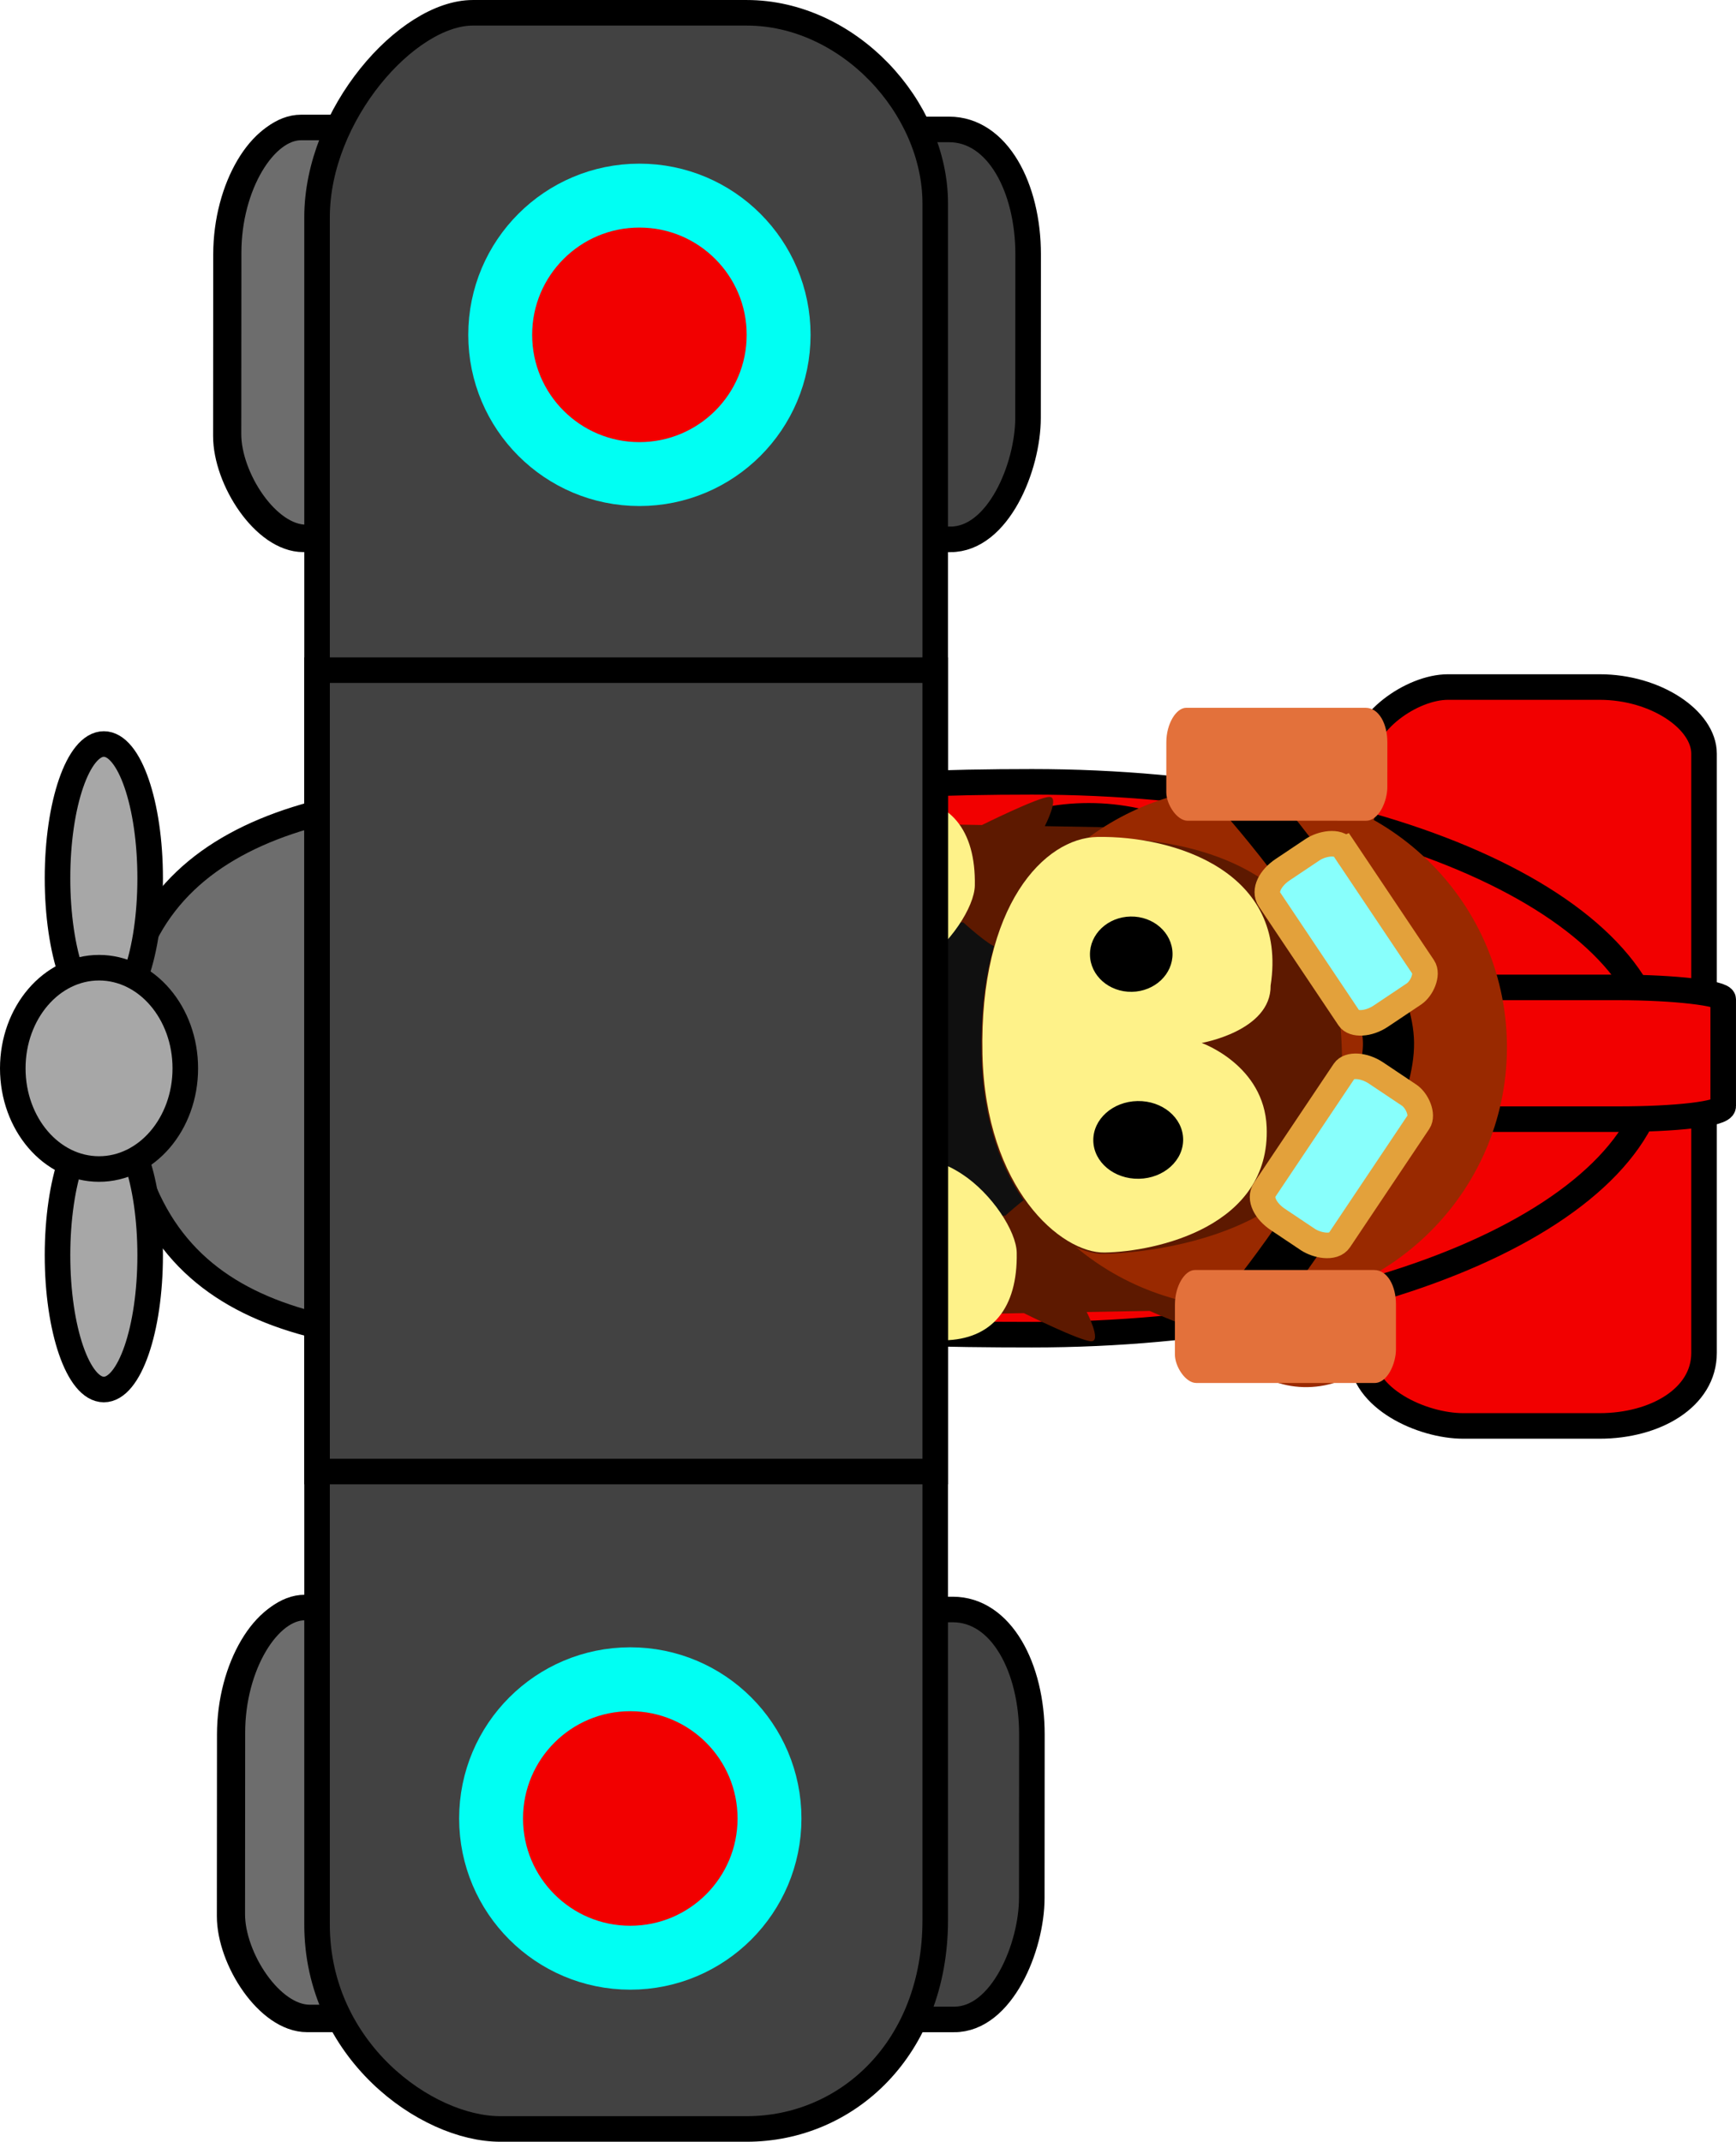 <svg version="1.1" xmlns="http://www.w3.org/2000/svg" xmlns:xlink="http://www.w3.org/1999/xlink" width="135.844" height="167.556" viewBox="0,0,135.844,167.556"><g transform="translate(-191.004,-96.222)"><g data-paper-data="{&quot;isPaintingLayer&quot;:true}" fill-rule="nonzero" stroke-linejoin="miter" stroke-miterlimit="10" stroke-dasharray="" stroke-dashoffset="0" style="mix-blend-mode: normal"><g stroke="#000000" stroke-width="2" stroke-linecap="butt"><path d="M265.672,254.211c-13.088,-0.001 -43.393,-0.003 -50.641,-0.004c-3.046,-0 -6.06,-4.673 -6.058,-8.083c0.002,-2.939 0.006,-8.942 0.01,-14.207c0.004,-5.259 2.795,-9.782 5.664,-9.782c7.082,0.001 37.636,0.003 50.912,0.004c3.811,0 6.195,4.576 6.192,9.783c-0.003,4.725 -0.007,9.97 -0.009,12.787c-0.003,3.842 -2.339,9.503 -6.07,9.502z" fill="#424242"/><path d="M231.581,254.059c0,0 -13.551,-0.001 -16.344,-0.001c-3.046,-0 -6.06,-4.673 -6.058,-8.083c0.002,-2.939 0.006,-8.942 0.01,-14.207c0.004,-5.259 2.795,-9.782 5.664,-9.782c2.693,0 16.195,0.001 16.195,0.001z" fill="#6d6d6d"/></g><g stroke="#000000" stroke-width="2" stroke-linecap="butt"><path d="M265.378,138.419c-13.088,-0.001 -43.393,-0.003 -50.641,-0.004c-3.046,-0 -6.06,-4.673 -6.058,-8.083c0.002,-2.939 0.006,-8.942 0.01,-14.207c0.004,-5.259 2.795,-9.782 5.664,-9.782c7.082,0.001 37.636,0.003 50.912,0.004c3.811,0 6.195,4.576 6.192,9.783c-0.003,4.725 -0.007,9.97 -0.009,12.787c-0.003,3.842 -2.339,9.503 -6.07,9.502z" fill="#424242"/><path d="M231.286,138.268c0,0 -13.551,-0.001 -16.344,-0.001c-3.046,-0 -6.06,-4.673 -6.058,-8.083c0.002,-2.939 0.006,-8.942 0.01,-14.207c0.004,-5.259 2.795,-9.782 5.664,-9.782c2.693,0 16.195,0.001 16.195,0.001z" fill="#6d6d6d"/></g><path d="M297.563,202.194c0,-12.054 0,-39.962 0,-46.638c0,-2.805 3.902,-5.584 6.75,-5.584c2.454,0 7.468,0 11.865,0c4.392,0 8.169,2.568 8.169,5.21c0,6.522 0,34.66 0,46.887c0,3.51 -3.821,5.709 -8.169,5.709c-3.946,0 -8.326,0 -10.678,0c-3.209,0 -7.936,-2.148 -7.936,-5.584z" fill="#f20000" stroke="#000000" stroke-width="2" stroke-linecap="butt"/><path d="M320.628,179.014c0,11.943 -21.88,21.625 -48.871,21.625c-26.99,0 -47.753,-2.451 -48.871,-21.625c-1.032,-17.703 21.88,-21.625 48.871,-21.625c26.99,0 48.871,9.682 48.871,21.625z" fill="#f20000" stroke="#000000" stroke-width="2" stroke-linecap="butt"/><path d="M299.063,182.782c0,-2.149 0,-7.124 0,-8.315c0,-0.5 3.902,-0.995 6.75,-0.995c2.454,0 7.468,0 11.865,0c4.392,0 8.169,0.458 8.169,0.929c0,1.163 0,6.179 0,8.359c0,0.626 -3.821,1.018 -8.169,1.018c-3.946,0 -8.326,0 -10.678,0c-3.209,0 -7.936,-0.383 -7.936,-0.995z" fill="#f20000" stroke="#000000" stroke-width="2" stroke-linecap="butt"/><path d="M263.878,179.764c0,11.943 -14.216,21.625 -31.751,21.625c-17.536,0 -31.025,-2.451 -31.751,-21.625c-0.671,-17.703 14.216,-21.625 31.751,-21.625c17.536,0 31.751,9.682 31.751,21.625z" fill="#6d6d6d" stroke="#000000" stroke-width="2" stroke-linecap="butt"/><path d="M294.139,178.578c0,10.234 -8.033,18.531 -17.942,18.531c-9.909,0 -17.942,-8.296 -17.942,-18.531c0,-10.234 8.033,-18.531 17.942,-18.531c9.909,0 17.942,8.296 17.942,18.531z" fill="#101010" stroke="#000000" stroke-width="2" stroke-linecap="butt"/><g data-paper-data="{&quot;index&quot;:null}" stroke="none" stroke-width="0" stroke-linecap="butt"><path d="M263.253,160.686l4.59,0.082c0,0 4.458,-2.216 5.287,-2.201c0.81,0.014 -0.369,2.289 -0.369,2.289l4.918,0.088c0,0 3.813,-1.681 4.621,-1.667c0.754,0.013 0.078,1.751 0.078,1.751l6.885,0.123l-0.137,7.65l-19.672,-0.351c0,0 0.04,1.859 -0.47,1.85c-0.51,-0.009 -2.59,-1.905 -2.59,-1.905l-3.279,-0.059z" fill="#5d1900"/><path d="M261.063,170.225c-0.466,-0.288 -5.223,1.558 -5.358,0.197c-0.779,-0.977 5.543,-2.335 5.194,-2.949c-0.424,-0.747 -5.659,1.353 -5.779,-0.544c-0.095,-1.502 6.075,-1.23 6.087,-1.886c0.015,-0.846 -6.445,0.33 -6.326,-1.932c0.109,-2.086 5.486,-0.358 6.095,-1.138c0.409,-0.524 -7.392,-0.305 -5.215,-2.905c0.876,-1.046 4.439,-0.452 5.835,-0.427c3.76,0.067 5.768,2.507 5.69,6.858c-0.03,1.678 -1.948,4.628 -4.292,6.154c-1.525,0.993 -2.576,1.176 -3.428,0.765c-1.041,-0.502 1.293,-1.691 0.959,-1.898z" fill="#fef289"/></g><g data-paper-data="{&quot;index&quot;:null}" stroke="none" stroke-width="0" stroke-linecap="butt"><path d="M266.394,191.386l3.279,-0.059c0,0 2.08,-1.896 2.59,-1.905c0.51,-0.009 0.47,1.85 0.47,1.85l19.672,-0.351l0.137,7.65l-6.885,0.123c0,0 0.676,1.737 -0.078,1.751c-0.809,0.014 -4.621,-1.667 -4.621,-1.667l-4.918,0.088c0,0 1.179,2.275 0.369,2.289c-0.829,0.015 -5.287,-2.201 -5.287,-2.201l-4.59,0.082z" fill="#5d1900"/><path d="M263.803,189.202c0.335,-0.207 -2,-1.396 -0.959,-1.898c0.853,-0.411 1.903,-0.228 3.428,0.765c2.343,1.526 4.262,4.476 4.292,6.154c0.078,4.35 -1.93,6.791 -5.69,6.858c-1.396,0.025 -4.959,0.619 -5.835,-0.427c-2.177,-2.6 5.624,-2.381 5.215,-2.905c-0.609,-0.78 -5.986,0.948 -6.095,-1.138c-0.119,-2.262 6.341,-1.086 6.326,-1.932c-0.012,-0.656 -6.183,-0.384 -6.087,-1.886c0.121,-1.897 5.355,0.203 5.779,-0.544c0.349,-0.614 -5.973,-1.972 -5.194,-2.949c0.135,-1.361 4.891,0.486 5.358,0.197z" fill="#fef289"/></g><path d="M308.92,177.784c0.201,11.275 -8.823,20.58 -20.157,20.782c-11.333,0.202 -20.684,-8.774 -20.886,-20.049c-0.201,-11.275 8.823,-20.58 20.157,-20.782c11.333,-0.202 20.684,8.774 20.886,20.049z" fill="#992900" stroke="none" stroke-width="0" stroke-linecap="butt"/><path d="M299.792,198.83c0.057,3.201 -2.831,5.848 -6.452,5.912c-3.62,0.065 -6.602,-2.478 -6.659,-5.678c-0.057,-3.201 2.831,-5.848 6.452,-5.912c3.62,-0.065 6.602,2.478 6.659,5.678z" fill="#992900" stroke="none" stroke-width="0" stroke-linecap="butt"/><path d="M294.808,171.383c1.626,4.21 1.643,12.069 -0.132,14.815c-3.252,6.625 -13.271,8.046 -17.308,8.118c-3.41,0.061 -9.326,-4.996 -9.562,-15.521c-0.262,-11.665 4.871,-16.919 8.981,-16.992c6.037,-0.108 15.047,1.473 18.02,9.579z" fill="#5d1900" stroke="none" stroke-width="0" stroke-linecap="butt"/><path d="M292.53,164.652c-3.568,0.064 -6.512,-2.777 -6.576,-6.345c-0.064,-3.568 2.777,-6.512 6.345,-6.576c3.568,-0.064 6.512,2.777 6.576,6.345c0.064,3.568 -2.777,6.512 -6.345,6.576z" fill="#992900" stroke="none" stroke-width="0" stroke-linecap="butt"/><path d="M290.431,173.327c0.046,3.551 -5.397,4.489 -5.397,4.489c0,0 4.894,1.723 5.088,6.587c0.31,7.782 -8.642,9.738 -12.678,9.81c-3.41,0.061 -9.326,-4.996 -9.562,-15.521c-0.262,-11.665 4.871,-16.919 8.981,-16.992c6.037,-0.108 14.958,2.719 13.568,11.627z" fill="#fef289" stroke="none" stroke-width="0" stroke-linecap="butt"/><path d="M283.586,185.339c0.03,1.679 -1.52,3.068 -3.461,3.103c-1.941,0.035 -3.539,-1.298 -3.569,-2.977c-0.03,-1.679 1.52,-3.068 3.461,-3.103c1.941,-0.035 3.539,1.298 3.569,2.977z" fill="#000000" stroke="none" stroke-width="0" stroke-linecap="butt"/><path d="M282.756,170.813c0.029,1.627 -1.394,2.971 -3.178,3.003c-1.784,0.032 -3.254,-1.261 -3.283,-2.887c-0.029,-1.627 1.394,-2.971 3.178,-3.003c1.784,-0.032 3.254,1.261 3.283,2.887z" fill="#000000" stroke="none" stroke-width="0" stroke-linecap="butt"/><path d="M296.942,198.841c0.022,1.241 -1.622,2.276 -3.672,2.312c-2.05,0.037 -3.73,-0.939 -3.752,-2.18c-0.022,-1.241 1.622,-2.276 3.672,-2.312c2.05,-0.037 3.73,0.939 3.752,2.18z" fill="#fef289" stroke="none" stroke-width="0" stroke-linecap="butt"/><path d="M295.946,157.272c0.024,1.353 -1.602,2.48 -3.632,2.516c-2.03,0.036 -3.695,-1.031 -3.719,-2.385c-0.024,-1.353 1.602,-2.48 3.632,-2.516c2.03,-0.036 3.695,1.031 3.719,2.385z" fill="#fef289" stroke="none" stroke-width="0" stroke-linecap="butt"/><path d="M215.814,246.786c0,-34.522 0,-114.452 0,-133.571c0,-8.034 7.048,-15.992 12.19,-15.992c4.432,0 13.487,0 21.429,0c7.932,0 14.754,7.355 14.754,14.921c0,18.678 0,99.267 0,134.286c0,10.052 -6.901,16.349 -14.754,16.349c-7.127,0 -15.037,0 -19.286,0c-5.795,0 -14.333,-6.151 -14.333,-15.992z" fill="#424242" stroke="#000000" stroke-width="2" stroke-linecap="butt"/><path d="M215.814,211.349v-62.698h48.373v62.698z" fill="#424242" stroke="#000000" stroke-width="2" stroke-linecap="butt"/><path d="M251.932,122.418c0,6.016 -4.877,10.893 -10.893,10.893c-6.016,0 -10.893,-4.877 -10.893,-10.893c0,-6.016 4.877,-10.893 10.893,-10.893c6.016,0 10.893,4.877 10.893,10.893z" fill="#f20000" stroke="#00fff3" stroke-width="5" stroke-linecap="butt"/><path d="M251.218,238.489c0,6.016 -4.877,10.893 -10.893,10.893c-6.016,0 -10.893,-4.877 -10.893,-10.893c0,-6.016 4.877,-10.893 10.893,-10.893c6.016,0 10.893,4.877 10.893,10.893z" fill="#f20000" stroke="#00fff3" stroke-width="5" stroke-linecap="butt"/><path d="M202.754,164.929c0,5.799 -1.623,10.5 -3.625,10.5c-2.002,0 -3.625,-4.701 -3.625,-10.5c0,-5.799 1.623,-10.5 3.625,-10.5c2.002,0 3.625,4.701 3.625,10.5z" fill="#a7a7a7" stroke="#000000" stroke-width="2" stroke-linecap="butt"/><path d="M202.754,194.429c0,5.799 -1.623,10.5 -3.625,10.5c-2.002,0 -3.625,-4.701 -3.625,-10.5c0,-5.799 1.623,-10.5 3.625,-10.5c2.002,0 3.625,4.701 3.625,10.5z" fill="#a7a7a7" stroke="#000000" stroke-width="2" stroke-linecap="butt"/><path d="M205.504,179.804c0,4.349 -3.022,7.875 -6.75,7.875c-3.728,0 -6.75,-3.526 -6.75,-7.875c0,-4.349 3.022,-7.875 6.75,-7.875c3.728,0 6.75,3.526 6.75,7.875z" fill="#a7a7a7" stroke="#000000" stroke-width="2" stroke-linecap="butt"/><path d="M288.573,158.84c0,0 11.003,12.449 11.083,18.959c0.083,6.771 -10.301,19.742 -10.301,19.742" fill="none" stroke="#000000" stroke-width="4" stroke-linecap="round"/><path d="M297.892,160.433c-3.607,-0 -11.957,-0.001 -13.955,-0.001c-0.839,-0 -1.67,-1.288 -1.669,-2.227c0.001,-0.81 0.002,-2.464 0.003,-3.915c0.001,-1.449 0.77,-2.696 1.561,-2.695c1.951,0 10.371,0.001 14.029,0.001c1.05,0 1.707,1.261 1.706,2.696c-0.001,1.302 -0.002,2.747 -0.002,3.523c-0.001,1.059 -0.644,2.619 -1.673,2.618z" fill="#e3713b" stroke="#000000" stroke-width="0" stroke-linecap="butt"/><path d="M298.566,204.419c-3.607,-0 -11.957,-0.001 -13.955,-0.001c-0.839,-0 -1.67,-1.288 -1.669,-2.227c0.001,-0.81 0.002,-2.464 0.003,-3.915c0.001,-1.449 0.77,-2.696 1.561,-2.695c1.951,0 10.371,0.001 14.029,0.001c1.05,0 1.707,1.261 1.706,2.696c-0.001,1.302 -0.002,2.747 -0.002,3.523c-0.001,1.059 -0.644,2.619 -1.673,2.618z" fill="#e3713b" stroke="#000000" stroke-width="0" stroke-linecap="butt"/><path d="M296.186,162.644c1.601,2.39 5.308,7.922 6.194,9.246c0.373,0.556 -0.112,1.678 -0.735,2.095c-0.537,0.359 -1.633,1.093 -2.595,1.736c-0.961,0.643 -2.128,0.686 -2.479,0.163c-0.866,-1.293 -4.604,-6.871 -6.228,-9.295c-0.466,-0.696 0.077,-1.691 1.028,-2.327c0.863,-0.577 1.821,-1.218 2.335,-1.563c0.702,-0.47 2.021,-0.736 2.477,-0.054z" fill="#88fffc" stroke="#e3a13b" stroke-width="2" stroke-linecap="butt"/><path d="M293.334,193.188c-0.514,-0.344 -1.472,-0.985 -2.335,-1.563c-0.951,-0.636 -1.495,-1.631 -1.028,-2.327c1.624,-2.424 5.361,-8.002 6.228,-9.295c0.351,-0.524 1.518,-0.48 2.479,0.163c0.962,0.643 2.058,1.377 2.595,1.736c0.623,0.417 1.107,1.539 0.735,2.095c-0.887,1.323 -4.594,6.856 -6.194,9.246c-0.456,0.681 -1.776,0.415 -2.477,-0.054z" data-paper-data="{&quot;index&quot;:null}" fill="#88fffc" stroke="#e3a13b" stroke-width="2" stroke-linecap="butt"/></g></g></svg>